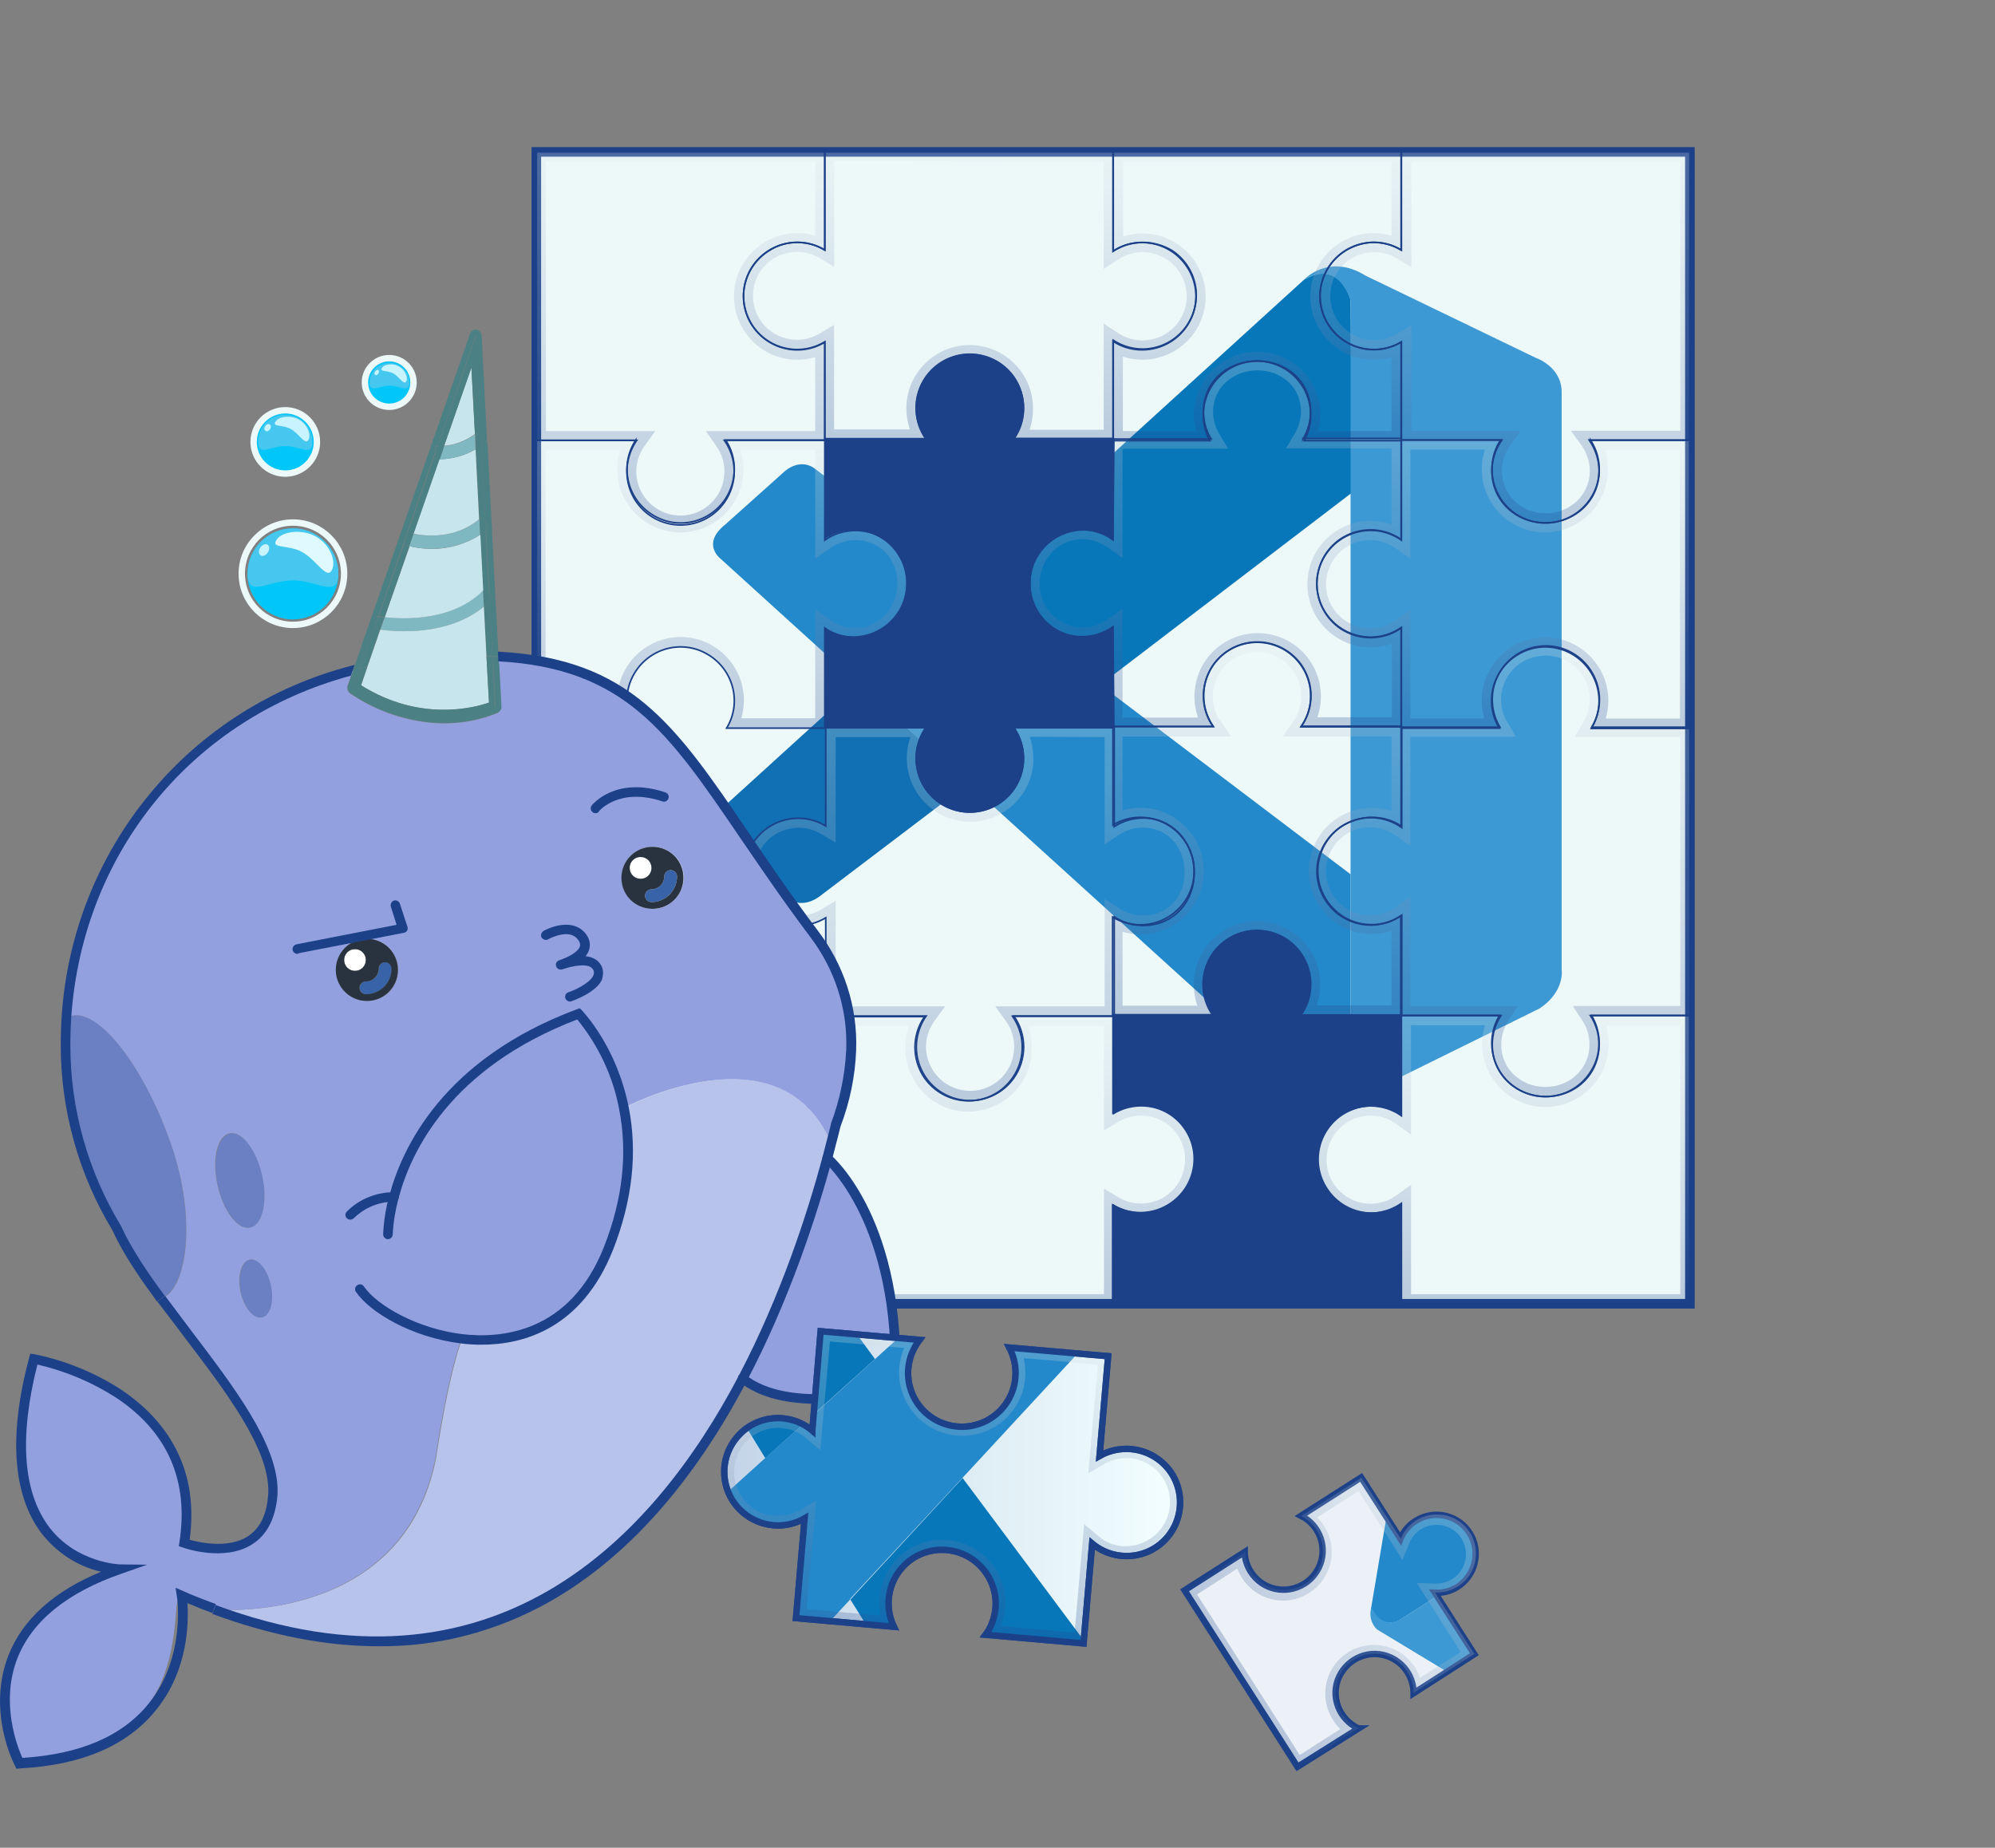 <svg id="Layer_1" xmlns="http://www.w3.org/2000/svg" viewBox="0 0 623.8 577.8"><rect x="0" y="0" width="623.8" height="577.8" fill="#808080" stroke="none"/><style>.st1{fill:#ebf1f7}.st2{fill:#2489ca}.st3{fill:#3c99d4}.st4{fill:none;stroke:#1c4189;stroke-width:2;stroke-miterlimit:10}.st5{fill:#00c7f8}.st6{opacity:.25}.st8{fill:#45c7ef}.st10{fill:#c7f4ff}.st11{fill:none;stroke:#edf8f9;stroke-width:2;stroke-miterlimit:10}.st14{fill:#0877b9}.st29{fill:none;stroke:#1c4189;stroke-width:.5;stroke-miterlimit:10}.st30{fill:#1c4189}.st31{fill:#6b7fc3}.st33{fill:#93a0df}.st34{fill:#3863a8}.st35{fill:#fff}.st36{fill:#29333f}.st37{fill:#4b8084}.st38{fill:#80b8c1}.st39{fill:#c7e5ec}</style><path d="M539.1 84.7s.1 0 0 0z" fill="#0093dd"/><path class="st1" d="M424.8 540.5c-6.1-2.8-8.9-10-6.1-16.1s10-8.9 16.1-6.1c4.4 2 7.2 6.4 7.2 11.2l19-12.2-12.3-19.2c6.7.3 12.4-4.9 12.7-11.7.3-6.7-4.9-12.4-11.7-12.7-5.1-.2-9.9 2.8-11.8 7.5L425.6 462l-18.8 12c6 3 8.5 10.3 5.5 16.3-1 2-2.5 3.7-4.4 4.9-5.7 3.6-13.2 2-16.8-3.7-1.2-1.9-1.9-4-1.9-6.2l-18.8 12 35.3 55.2 19.1-12z"/><path class="st2" d="M428.7 503c3.6 6.9 8.8 3.7 8.8 3.7l11.9-7.6-.6-.9c.7 0 1.5 0 2.2-.1l8.5-5.4c3.7-5.6 2.1-13.2-3.6-16.9-5.6-3.7-13.2-2.1-16.9 3.6-.4.6-.8 1.3-1.1 2l-4.4-6.9-4.8 28.5z"/><path class="st3" d="M449.4 499.1l-11.3 7.2c-.9.6-1.9.9-2.9 1-2 .2-4.5-.5-6.4-4.8l-.1.5c-.6 2.3.1 4.8 1.8 6.5l22 13.3 8.6-5.5-11.7-18.2z"/><path class="st1" d="M455.8 496.3c1.5-.9 2.7-2.2 3.7-3.6l-8.5 5.4c1.7-.3 3.4-.9 4.8-1.8z"/><path class="st4" d="M424.8 540.5c-6.1-2.8-8.9-10-6.1-16.1s10-8.9 16.1-6.1c4.4 2 7.2 6.4 7.2 11.2l19-12.2-12.3-19.2c6.7.3 12.4-4.9 12.7-11.7.3-6.7-4.9-12.4-11.7-12.7-5.1-.2-9.9 2.8-11.8 7.5L425.6 462l-18.8 12c6 3 8.5 10.3 5.5 16.3-1 2-2.5 3.7-4.4 4.9-5.7 3.6-13.2 2-16.8-3.7-1.2-1.9-1.9-4-1.9-6.2l-18.8 12 35.3 55.2 19.1-12z"/><circle class="st5" cx="91.6" cy="179.5" r="14.2"/><g class="st6"><linearGradient id="SVGID_1_" gradientUnits="userSpaceOnUse" x1="388.061" y1="52.973" x2="459.588" y2="98.706" gradientTransform="matrix(1 0 0 -1 0 578)"><stop offset="0" stop-color="#1c4189"/><stop offset=".44" stop-color="#768fb6"/><stop offset=".82" stop-color="#beced9"/><stop offset="1" stop-color="#dae6e7"/></linearGradient><path d="M424.8 466.3l10.6 16.6 3.1 4.9 2.2-5.3c1.9-4.7 7.3-6.9 12-5s6.9 7.3 5 12c-1.4 3.4-4.8 5.7-8.5 5.7h-.4l-5.8-.2 3.1 4.9 10.6 16.7-12.7 8.1c-2.7-8-11.3-12.2-19.3-9.5-8 2.7-12.2 11.3-9.5 19.3.8 2.3 2.1 4.5 3.9 6.2l-12.7 8.1-32.1-50.2 12.6-8.1c2.9 7.9 11.6 12 19.5 9.1s12-11.6 9.1-19.5c-.8-2.1-2-4-3.6-5.6l12.9-8.2m.9-4.2l-18.8 12c6 3 8.5 10.3 5.5 16.4-2.1 4.1-6.3 6.7-10.9 6.7-6.6 0-12-5.2-12.2-11.8l-18.8 12 35.3 55.2 19-12.2c-6.1-2.8-8.9-10-6.1-16.1s10-8.9 16.1-6.1c4.4 2 7.2 6.4 7.2 11.2l19-12.2-12.3-19.2h.5c6.7.1 12.3-5.3 12.3-12.1.1-6.7-5.3-12.3-12.1-12.3-5-.1-9.6 3-11.4 7.6l-12.3-19.1z" fill="url(#SVGID_1_)"/></g><path class="st8" d="M105.8 179.4c0 7.9-6.4 2.1-14.2 2.1s-14.2 5.7-14.2-2.1c0-7.9 6.4-14.2 14.2-14.2s14.2 6.4 14.2 14.2z"/><path d="M103.7 178.4c-1.6 2.8-4.7-3.2-9.1-5.7s-9.9-1-8.2-3.8 8-3.6 12.4-1.1 6.5 7.8 4.9 10.6z" fill="#defaff"/><ellipse transform="rotate(-56.729 82.586 172.024)" class="st10" cx="82.6" cy="172" rx="2" ry="1.4"/><circle class="st5" cx="89.2" cy="138.2" r="9.2"/><path class="st8" d="M97.7 138.2c0 4.7-3.8 1.3-8.5 1.3s-8.5 3.4-8.5-1.3 3.8-8.5 8.5-8.5 8.5 3.8 8.5 8.5z"/><path class="st10" d="M96.4 137.6c-1 1.7-2.8-1.9-5.4-3.4s-5.9-.6-4.9-2.3 4.8-2.2 7.4-.7 3.9 4.7 2.9 6.4z"/><ellipse transform="rotate(-56.729 83.728 133.73)" class="st10" cx="83.7" cy="133.7" rx="1.2" ry=".9"/><circle class="st5" cx="121.7" cy="119.7" r="6.7"/><path class="st8" d="M128 119.7c0 3.4-2.8.9-6.2.9s-6.2 2.5-6.2-.9 2.8-6.2 6.2-6.2c3.4 0 6.2 2.8 6.2 6.2z"/><path class="st10" d="M127 119.3c-.7 1.2-2.1-1.4-4-2.5s-4.3-.4-3.6-1.7 3.5-1.6 5.4-.5 2.9 3.5 2.2 4.7z"/><ellipse transform="rotate(-56.729 117.781 116.498)" class="st10" cx="117.8" cy="116.5" rx=".9" ry=".6"/><circle class="st11" cx="91.6" cy="179.4" r="16"/><circle class="st11" cx="89.2" cy="138.2" r="9.9"/><circle class="st11" cx="121.7" cy="119.6" r="7.6"/><path fill="#edf8f9" stroke="#1c4189" stroke-width="3" stroke-miterlimit="10" d="M167.7 47.5h360.7v360.2H167.7z"/><path class="st2" d="M225.5 174.9s-6.5-4.7 1.3-10.9l18.1-16.2s5.2-5.4 10.6-.7l166.8 126.3v60.5s-.1 9.5-12.3 8.5L225.5 174.9z"/><path d="M268.5 213.9l-43 39.1s-4.4 3.3 0 9.2l20 18.1s4.7 5.1 11.7-.7l45.6-34.6-34.3-31.1z" fill="#1070b3"/><path class="st14" d="M344 214.2l78.8-60.2-.5-60.2s-3.4-13.1-14.6-6.3L302.8 183l41.2 31.2z"/><path class="st3" d="M410 342.5c2.6 2.7 6.4 3.9 10.1 3.1l61.4-30.3c7.9-5.4 6.8-12 6.8-12V122.6c0-8-8.1-10.7-8.1-10.7L427 86.2c-11.6-7.2-19.3 1.3-19.3 1.3s9.8-7.1 14.6 6.3v239.1c0 1.6-.4 3.2-1 4.7-1.4 2.8-4.4 5.5-11.7 4.4l.4.5z"/><g class="st6"><linearGradient id="SVGID_2_" gradientUnits="userSpaceOnUse" x1="470.013" y1="235.09" x2="470.013" y2="376" gradientTransform="matrix(1 0 0 -1 0 578)"><stop offset="0" stop-color="#1c4189"/><stop offset=".44" stop-color="#768fb6"/><stop offset=".82" stop-color="#beced9"/><stop offset="1" stop-color="#dae6e7"/></linearGradient><path d="M483.3 205c7.6 0 13.8 6.1 13.8 13.7 0 2.5-.7 5-2 7.1l-2.7 4.6h33v84.2h-33.6l3 4.6c1.5 2.2 2.2 4.8 2.2 7.5 0 7.4-6 13.2-13.8 13.2s-13.8-5.8-13.8-13.2c0-2.7.8-5.3 2.2-7.5l3-4.6H441v-34.3l-4.7 3.4c-2.3 1.6-5.1 2.5-7.9 2.5-7.6 0-13.8-6.1-13.8-13.7s6.1-13.8 13.7-13.8c2.9 0 5.7.9 8 2.5l4.7 3.4v-34.2h33l-2.7-4.6c-3.9-6.5-1.8-14.9 4.7-18.8 2.3-1.3 4.7-2 7.3-2m0-3c-9.3 0-16.8 7.5-16.8 16.7 0 3.1.8 6 2.4 8.7h-30.7v31.4c-7.6-5.4-18-3.6-23.4 4-5.4 7.6-3.6 18 4 23.4 5.8 4.1 13.6 4.1 19.4 0v31.4h31c-1.8 2.7-2.7 5.9-2.7 9.1 0 9.3 7.5 16.2 16.8 16.2s16.7-7 16.7-16.2c0-3.2-.9-6.4-2.7-9.1h31.1v-90.2h-30.7c4.7-7.9 2.2-18.2-5.8-23-2.6-1.6-5.6-2.4-8.6-2.4z" fill="url(#SVGID_2_)"/><linearGradient id="SVGID_3_" gradientUnits="userSpaceOnUse" x1="470.548" y1="414.48" x2="470.548" y2="530.53" gradientTransform="matrix(1 0 0 -1 0 578)"><stop offset="0" stop-color="#1c4189"/><stop offset=".44" stop-color="#768fb6"/><stop offset=".82" stop-color="#beced9"/><stop offset="1" stop-color="#dae6e7"/></linearGradient><path d="M525.4 50.5v84.2h-34.2l3.4 4.7c1.6 2.3 2.5 5.1 2.5 7.9 0 7.4-6.1 13.2-13.8 13.2s-13.7-5.8-13.7-13.2c0-2.8.9-5.6 2.5-7.9l3.4-4.7h-34.2v-33l-4.5 2.7c-6.5 3.9-15 1.8-18.9-4.7s-1.8-15 4.7-18.9c4.4-2.6 9.9-2.6 14.2 0l4.5 2.7v-33h84.1m3-3h-90.2v30.7c-7.9-4.8-18.2-2.2-23 5.7s-2.2 18.2 5.7 23c5.3 3.2 12 3.2 17.3 0v30.7h31.4c-2 2.8-3.1 6.2-3.1 9.7 0 9.3 7.5 16.2 16.7 16.2s16.8-6.9 16.8-16.2c0-3.5-1.1-6.8-3.1-9.7h31.4l.1-90.1z" fill="url(#SVGID_3_)"/><linearGradient id="SVGID_4_" gradientUnits="userSpaceOnUse" x1="212.795" y1="413.883" x2="212.795" y2="530.53" gradientTransform="matrix(1 0 0 -1 0 578)"><stop offset="0" stop-color="#1c4189"/><stop offset=".44" stop-color="#768fb6"/><stop offset=".82" stop-color="#beced9"/><stop offset="1" stop-color="#dae6e7"/></linearGradient><path d="M254.9 50.5v23.2c-1.8-.6-3.7-.8-5.6-.8-10.9 0-19.8 8.9-19.8 19.8s8.9 19.8 19.8 19.8c1.9 0 3.8-.3 5.6-.8v23.1h-34.2l3.3 4.7c4.4 6.2 2.9 14.8-3.3 19.2-6.2 4.4-14.8 2.9-19.2-3.3-3.4-4.8-3.4-11.1 0-15.9l3.4-4.7h-34.2V50.5h84.2m3-3h-90.2v90.2h31.4c-5.3 7.6-3.6 18 4 23.4 7.6 5.3 18 3.6 23.4-4 4.1-5.8 4.1-13.6 0-19.4h31.4V107c-7.9 4.8-18.2 2.2-23-5.7-4.8-7.9-2.2-18.2 5.7-23 5.3-3.2 12-3.2 17.3 0V47.5z" fill="url(#SVGID_4_)"/><linearGradient id="SVGID_5_" gradientUnits="userSpaceOnUse" x1="470.036" y1="170.34" x2="470.036" y2="260.53" gradientTransform="matrix(1 0 0 -1 0 578)"><stop offset="0" stop-color="#1c4189"/><stop offset=".44" stop-color="#768fb6"/><stop offset=".82" stop-color="#beced9"/><stop offset="1" stop-color="#dae6e7"/></linearGradient><path d="M525.4 320.5v84.2h-84.2v-34.2l-4.7 3.4c-6.2 4.4-14.8 2.9-19.2-3.3-4.4-6.2-2.9-14.8 3.3-19.2 4.8-3.4 11.1-3.4 15.9 0l4.7 3.4v-34.2h23.1c-3.2 10.4 2.7 21.5 13.1 24.7s21.5-2.7 24.7-13.1c.6-1.9.9-3.9.9-5.9 0-1.9-.3-3.8-.8-5.6h23.2m2.9-3.2h-30.7c4.8 7.9 2.2 18.2-5.7 23-7.9 4.8-18.2 2.2-23-5.7-3.2-5.3-3.2-12 0-17.3h-30.7v31.4c-7.6-5.3-18-3.6-23.4 4-5.3 7.6-3.6 18 4 23.4 5.8 4.1 13.6 4.1 19.4 0v31.4h90.2l-.1-90.2z" fill="url(#SVGID_5_)"/><linearGradient id="SVGID_6_" gradientUnits="userSpaceOnUse" x1="393.11" y1="440.34" x2="393.11" y2="530.53" gradientTransform="matrix(1 0 0 -1 0 578)"><stop offset="0" stop-color="#1c4189"/><stop offset=".44" stop-color="#768fb6"/><stop offset=".82" stop-color="#beced9"/><stop offset="1" stop-color="#dae6e7"/></linearGradient><path d="M435.1 50.5v23.2c-1.8-.5-3.7-.8-5.6-.8-10.9 0-19.8 8.9-19.8 19.8s8.9 19.8 19.8 19.8c1.9 0 3.8-.3 5.6-.8v23.1h-22.9c.4-1.6.7-3.3.7-5 0-10.9-8.9-19.8-19.8-19.8s-19.8 8.9-19.8 19.8c0 1.7.2 3.4.7 5h-22.9v-23.3c10.4 3.4 21.5-2.3 24.9-12.6 3.4-10.4-2.3-21.5-12.6-24.9-2-.6-4.1-1-6.1-1-2.1 0-4.2.3-6.1 1V50.5h83.9m3-3H348v31.1c7.8-5.1 18.1-2.9 23.2 4.9s2.9 18.1-4.9 23.2c-5.6 3.6-12.8 3.6-18.3 0v31.1h30.3c-4.4-8.1-1.5-18.3 6.7-22.8s18.3-1.5 22.8 6.7c2.7 5 2.7 11.1 0 16.1h30.3V107c-7.9 4.8-18.2 2.2-23-5.8-4.8-7.9-2.2-18.2 5.8-23 5.3-3.2 11.9-3.2 17.3 0l-.1-30.7z" fill="url(#SVGID_6_)"/><linearGradient id="SVGID_7_" gradientUnits="userSpaceOnUse" x1="470.042" y1="350.34" x2="470.042" y2="440.4" gradientTransform="matrix(1 0 0 -1 0 578)"><stop offset="0" stop-color="#1c4189"/><stop offset=".44" stop-color="#768fb6"/><stop offset=".82" stop-color="#beced9"/><stop offset="1" stop-color="#dae6e7"/></linearGradient><path d="M525.3 140.6v84.1h-23.2c.5-1.8.8-3.7.8-5.6 0-10.9-8.9-19.8-19.8-19.8s-19.8 8.9-19.8 19.8c0 1.9.3 3.8.8 5.6H441v-34l-4.7 3.3c-6.2 4.4-14.8 2.8-19.2-3.4-4.4-6.2-2.8-14.8 3.4-19.2 4.7-3.3 11.1-3.3 15.8 0l4.7 3.3v-34.1h23.3c-3.4 10.4 2.3 21.5 12.6 24.9 10.4 3.4 21.5-2.3 24.9-12.6.6-2 1-4.1 1-6.1 0-2.1-.3-4.2-1-6.1h23.5m3-3.1h-31c5.1 7.8 2.9 18.1-4.9 23.2-7.8 5.1-18.1 2.9-23.2-4.9-3.6-5.6-3.6-12.8 0-18.3h-31v31.3c-7.6-5.3-18-3.5-23.4 4.1-5.3 7.6-3.5 18 4.1 23.4 5.8 4 13.5 4 19.2 0v31.3h30.7c-4.8-7.9-2.2-18.2 5.8-23 7.9-4.8 18.2-2.2 23 5.8 3.2 5.3 3.2 11.9 0 17.3h30.7v-90.2z" fill="url(#SVGID_7_)"/><linearGradient id="SVGID_8_" gradientUnits="userSpaceOnUse" x1="393.11" y1="170.34" x2="393.11" y2="286.89" gradientTransform="matrix(1 0 0 -1 0 578)"><stop offset="0" stop-color="#1c4189"/><stop offset=".44" stop-color="#768fb6"/><stop offset=".82" stop-color="#beced9"/><stop offset="1" stop-color="#dae6e7"/></linearGradient><path d="M393.1 294.1c7.6 0 13.8 6.2 13.8 13.8 0 2.8-.9 5.6-2.5 7.9l-3.3 4.7h34v23.3c-10.4-3.4-21.5 2.3-24.9 12.6s2.3 21.5 12.6 24.9c2 .6 4.1 1 6.2 1 2.1 0 4.2-.3 6.1-1v23.3H351v-23.1c1.8.5 3.7.8 5.6.8 10.9 0 19.8-8.9 19.8-19.8s-8.9-19.8-19.8-19.8c-1.9 0-3.8.3-5.6.8v-23.1h34l-3.3-4.7c-4.4-6.2-2.8-14.8 3.4-19.2 2.4-1.5 5.2-2.4 8-2.4m0-3c-9.3 0-16.8 7.5-16.8 16.7 0 3.4 1.1 6.8 3 9.6H348v30.7c7.9-4.8 18.2-2.2 23 5.8 4.8 7.9 2.2 18.2-5.8 23-5.3 3.2-11.9 3.2-17.3 0v30.7H438v-31.1c-7.8 5.1-18.1 2.9-23.2-4.9-5.1-7.8-2.9-18.1 4.9-23.2 5.6-3.6 12.8-3.6 18.3 0v-31.1h-31.3c5.3-7.6 3.5-18-4.1-23.3-2.7-1.8-6-2.9-9.5-2.9z" fill="url(#SVGID_8_)"/><linearGradient id="SVGID_9_" gradientUnits="userSpaceOnUse" x1="380.088" y1="350.54" x2="380.088" y2="465.15" gradientTransform="matrix(1 0 0 -1 0 578)"><stop offset="0" stop-color="#1c4189"/><stop offset=".44" stop-color="#768fb6"/><stop offset=".82" stop-color="#beced9"/><stop offset="1" stop-color="#dae6e7"/></linearGradient><path d="M393.1 115.8c7.8 0 13.7 5.5 13.7 12.8 0 2.5-.7 4.9-2 7.1l-2.7 4.5h33V164c-10.3-3.6-21.6 1.8-25.2 12.1s1.8 21.6 12.1 25.2c4.3 1.5 8.9 1.5 13.2 0v23h-23.3c3.6-10.3-1.8-21.6-12.1-25.2s-21.6 1.8-25.2 12.1c-1.5 4.3-1.5 8.9 0 13.2H351v-34l-4.7 3.3c-2.3 1.6-5.1 2.5-7.9 2.5-7.4 0-13.4-6.1-13.3-13.5v-.3c0-7.7 5.9-13.8 13.3-13.8 2.8 0 5.6.9 7.9 2.5l4.7 3.4v-34.2h33l-2.7-4.5c-1.3-2.1-2-4.6-2-7.1 0-7.3 6-12.8 13.8-12.9m0-2.9c-9.3 0-16.8 6.5-16.8 15.8 0 3 .8 6 2.4 8.6H348v31.4c-2.8-2-6.2-3.1-9.7-3.1-9.3 0-16.3 7.5-16.3 16.8-.2 9 7 16.5 16 16.7h.3c3.5 0 6.8-1.1 9.7-3.1v31.4h.1v-.2h31.3c-5.3-7.6-3.5-18 4.1-23.4 7.6-5.3 18-3.5 23.4 4.1 4 5.8 4 13.5 0 19.2h31.3v-30.9c-7.6 5.3-18 3.5-23.4-4.1-5.3-7.6-3.5-18 4.1-23.4 5.8-4 13.5-4 19.2 0v-31.6h-30.8c1.6-2.6 2.4-5.6 2.4-8.6.1-9.1-7.3-15.6-16.6-15.6z" fill="url(#SVGID_9_)"/><linearGradient id="SVGID_10_" gradientUnits="userSpaceOnUse" x1="393.11" y1="260.53" x2="393.11" y2="377.08" gradientTransform="matrix(1 0 0 -1 0 578)"><stop offset="0" stop-color="#1c4189"/><stop offset=".44" stop-color="#768fb6"/><stop offset=".82" stop-color="#beced9"/><stop offset="1" stop-color="#dae6e7"/></linearGradient><path d="M393.1 203.9c7.6 0 13.8 6.2 13.8 13.8 0 2.8-.9 5.6-2.5 7.9l-3.3 4.7h34v23.3c-10.4-3.4-21.5 2.3-24.9 12.6-3.4 10.4 2.3 21.5 12.6 24.9 4 1.3 8.3 1.3 12.3 0v23.3h-23.4c3.6-10.3-1.8-21.6-12.1-25.2s-21.6 1.8-25.2 12.1c-1.5 4.3-1.5 8.9 0 13.2H351v-23.1c1.8.5 3.7.8 5.6.8 10.9 0 19.8-8.9 19.8-19.8s-8.9-19.8-19.8-19.8c-1.9 0-3.8.3-5.6.8v-23.1h34l-3.3-4.7c-4.4-6.2-2.8-14.8 3.4-19.2 2.4-1.6 5.2-2.5 8-2.5m0-3c-9.3 0-16.8 7.5-16.8 16.8 0 3.4 1.1 6.8 3 9.6H348V258c7.9-4.8 18.2-2.2 23 5.8 4.8 7.9 2.2 18.2-5.8 23-5.3 3.2-11.9 3.2-17.3 0v30.7h31.3c-5.3-7.6-3.5-18 4.1-23.4 7.6-5.3 18-3.5 23.4 4.1 4 5.8 4 13.5 0 19.2H438v-31c-7.8 5.1-18.1 2.9-23.2-4.9-5.1-7.8-2.9-18.1 4.9-23.2 5.6-3.6 12.8-3.6 18.3 0v-31h-31.3c5.3-7.6 3.5-18-4.1-23.3-2.7-2-6-3-9.5-3.1z" fill="url(#SVGID_10_)"/><linearGradient id="SVGID_11_" gradientUnits="userSpaceOnUse" x1="303.28" y1="324.134" x2="303.28" y2="467.07" gradientTransform="matrix(1 0 0 -1 0 578)"><stop offset="0" stop-color="#1c4189"/><stop offset=".44" stop-color="#768fb6"/><stop offset=".82" stop-color="#beced9"/><stop offset="1" stop-color="#dae6e7"/></linearGradient><path d="M303.2 113.9c7.6 0 13.8 6.2 13.8 13.8 0 2.8-.9 5.6-2.5 7.9l-3.3 4.7h34l-.2 23.4c-1.9-.7-3.9-1.1-5.9-1.1-10.9-.2-20 8.4-20.2 19.3-.2 10.9 8.4 20 19.3 20.2h.9c2 0 4-.4 5.9-1.2l.2 23.5h-34l3.3 4.7c4.4 6.2 2.9 14.8-3.4 19.2-6.2 4.4-14.8 2.9-19.2-3.4-3.3-4.7-3.3-11.1 0-15.8l3.3-4.7h-34v-23.1c1.8.5 3.7.8 5.6.8 10.9.2 20-8.4 20.2-19.3.2-10.9-8.4-20-19.3-20.2h-.9c-1.9 0-3.8.3-5.6.8v-23.1h34l-3.3-4.7c-1.6-2.3-2.5-5.1-2.5-7.9.1-7.6 6.3-13.8 13.8-13.8m.1-3c-9.3 0-16.8 7.5-16.8 16.7 0 3.4 1.1 6.8 3 9.6h-31.3V168c7.9-4.8 18.2-2.2 23 5.8 4.8 7.9 2.2 18.2-5.8 23-5.3 3.2-11.9 3.2-17.2 0v30.7h31.3c-5.3 7.6-3.5 18 4.1 23.4 7.6 5.3 18 3.5 23.4-4.1 4-5.8 4-13.5 0-19.2h31.3l-.3-31.4c-2.6 1.7-5.4 3.1-8.8 3.1-9.3.2-16.9-7.1-17.2-16.4-.2-9.3 7.1-16.9 16.4-17.2h.8c3.2.1 6.3 1.2 8.8 3.1l.3-31.4H317c5.3-7.6 3.5-18-4.1-23.3-2.8-2.1-6.2-3.2-9.6-3.2z" fill="url(#SVGID_11_)"/><linearGradient id="SVGID_12_" gradientUnits="userSpaceOnUse" x1="303.24" y1="440.34" x2="303.24" y2="530.53" gradientTransform="matrix(1 0 0 -1 0 578)"><stop offset="0" stop-color="#1c4189"/><stop offset=".44" stop-color="#768fb6"/><stop offset=".82" stop-color="#beced9"/><stop offset="1" stop-color="#dae6e7"/></linearGradient><path d="M345.1 50.5v33.6l4.6-3c6.4-4.2 14.9-2.4 19.1 4 4.2 6.4 2.4 14.9-4 19.1-4.6 3-10.5 3-15.1 0l-4.6-3v33.2h-23.2c.8-2.1 1.1-4.4 1.1-6.7 0-10.9-8.9-19.8-19.8-19.8s-19.8 8.9-19.8 19.8c0 2.2.4 4.5 1.1 6.6h-23.7v-32.7l-4.5 2.7c-6.5 3.9-15 1.8-18.9-4.7-3.9-6.5-1.8-15 4.7-18.9 4.4-2.6 9.9-2.6 14.2 0l4.5 2.7v-33l84.3.1m3-3h-90.2v30.7c-7.9-4.8-18.2-2.2-23 5.7-4.8 7.9-2.2 18.2 5.7 23 5.3 3.2 12 3.2 17.3 0v30.7h.3v-.4h31.3c-5.3-7.6-3.5-18 4.1-23.4 7.6-5.3 18-3.5 23.4 4.1 4 5.8 4 13.5 0 19.2h31.1v-30.7c7.8 5.1 18.1 2.9 23.2-4.9s2.9-18.1-4.9-23.2c-5.6-3.6-12.8-3.6-18.3 0V47.5z" fill="url(#SVGID_12_)"/><linearGradient id="SVGID_13_" gradientUnits="userSpaceOnUse" x1="302.841" y1="170.34" x2="302.841" y2="260.16" gradientTransform="matrix(1 0 0 -1 0 578)"><stop offset="0" stop-color="#1c4189"/><stop offset=".44" stop-color="#768fb6"/><stop offset=".82" stop-color="#beced9"/><stop offset="1" stop-color="#dae6e7"/></linearGradient><path d="M345.2 320.8v32.7l4.5-2.7c6.5-3.9 15-1.8 18.9 4.7s1.8 15-4.7 18.9c-4.4 2.6-9.9 2.6-14.2 0l-4.5-2.7v33H261v-33.6l-4.6 3c-6.4 4.2-14.9 2.4-19.1-4-4.2-6.4-2.4-14.9 4-19.1 4.6-3 10.5-3 15.1 0l4.6 3v-33.2h23.2c-.8 2.1-1.1 4.3-1.1 6.6-.2 10.9 8.4 20 19.3 20.2 10.9.2 20-8.4 20.2-19.3v-.9c0-2.2-.4-4.5-1.1-6.6h23.7m3-2.9h-31.6c5.3 7.6 3.5 18-4.1 23.4-7.6 5.3-18 3.5-23.4-4.1-4-5.8-4-13.4 0-19.2H258v30.7c-7.8-5.1-18.1-2.9-23.2 4.9-5.1 7.8-2.9 18.1 4.9 23.2 5.6 3.6 12.8 3.6 18.3 0v31h90.2v-30.7c7.9 4.8 18.2 2.2 23-5.7s2.2-18.2-5.7-23c-5.3-3.2-12-3.2-17.3 0v-30.5z" fill="url(#SVGID_13_)"/><linearGradient id="SVGID_14_" gradientUnits="userSpaceOnUse" x1="225.64" y1="350.34" x2="225.64" y2="440.4" gradientTransform="matrix(1 0 0 -1 0 578)"><stop offset="0" stop-color="#1c4189"/><stop offset=".44" stop-color="#768fb6"/><stop offset=".82" stop-color="#beced9"/><stop offset="1" stop-color="#dae6e7"/></linearGradient><path d="M254.9 140.6v34.1l4.7-3.3c2.3-1.6 5.1-2.5 7.9-2.5 7.5 0 13.1 5.8 13.1 13.5s-5.8 14-13.1 14c-2.8 0-5.6-.9-7.9-2.5l-4.7-3.3v34h-23.1c.5-1.8.8-3.7.8-5.6 0-10.9-8.9-19.8-19.8-19.8S193 208.1 193 219c0 1.9.3 3.8.8 5.6h-23.2v-84H194c-3.4 10.4 2.3 21.5 12.6 24.9 10.4 3.4 21.5-2.3 24.9-12.6.6-2 1-4.1 1-6.1 0-2.1-.3-4.2-1-6.1h23.4m3-3.1h-31c5.1 7.8 2.9 18.1-4.9 23.2-7.8 5.1-18.1 2.9-23.2-4.9-3.6-5.6-3.6-12.8 0-18.3h-31.1v90.1h30.7c-4.8-7.9-2.2-18.2 5.8-23 7.9-4.8 18.2-2.2 23 5.8 3.2 5.3 3.2 11.9 0 17.3h30.7v-31.3c2.8 2 6.2 3 9.6 3 9.3 0 16.1-7.8 16.1-17s-6.8-16.5-16.1-16.5c-3.4 0-6.8 1-9.6 3v-31.4z" fill="url(#SVGID_14_)"/><linearGradient id="SVGID_15_" gradientUnits="userSpaceOnUse" x1="303.117" y1="233.873" x2="303.117" y2="350.52" gradientTransform="matrix(1 0 0 -1 0 578)"><stop offset="0" stop-color="#1c4189"/><stop offset=".44" stop-color="#768fb6"/><stop offset=".82" stop-color="#beced9"/><stop offset="1" stop-color="#dae6e7"/></linearGradient><path d="M345.4 230.5V264l4.6-3c2.2-1.5 4.8-2.2 7.5-2.2 7.4 0 12.9 6 12.9 14 0 7.8-5.4 13.5-12.9 13.5-2.7 0-5.3-.8-7.5-2.2l-4.6-3v33.6h-34.2l3.4 4.7c4.4 6.2 2.9 14.8-3.3 19.2-6.2 4.4-14.8 2.9-19.2-3.3-3.4-4.8-3.4-11.1 0-15.9l3.4-4.7h-34.2v-33l-4.5 2.7c-6.5 3.9-15 1.8-18.9-4.7s-1.8-15 4.7-18.9c4.4-2.6 9.8-2.6 14.2 0l4.5 2.7v-33h23.4c-3.7 10.3 1.7 21.6 12 25.3 10.3 3.7 21.6-1.7 25.3-12 .8-2.2 1.2-4.5 1.1-6.8 0-2.2-.4-4.5-1.1-6.6l23.4.1m3-3H317c5.3 7.6 3.5 18-4.1 23.4-7.6 5.3-18 3.5-23.4-4.1-4-5.8-4-13.5 0-19.2h-31.3v30.7c-7.9-4.8-18.2-2.2-23 5.7-4.8 7.9-2.2 18.2 5.7 23 5.3 3.2 12 3.2 17.3 0v30.7h31.4c-5.3 7.6-3.6 18 4 23.4 7.6 5.3 18 3.6 23.4-4 4.1-5.8 4.1-13.6 0-19.4h31.4v-31c2.7 1.8 5.9 2.7 9.1 2.7 9.3 0 15.9-7.2 15.9-16.5s-6.6-17-15.9-17c-3.2 0-6.4.9-9.1 2.7v-31.1z" fill="url(#SVGID_15_)"/></g><path class="st29" d="M500 326.7c0-3.2-.9-6.4-2.7-9.1h31.1v-90.2h-30.7c4.8-7.9 2.2-18.2-5.7-23-7.9-4.8-18.2-2.2-23 5.7-3.2 5.3-3.2 12 0 17.3h-30.7v31.4c-7.6-5.4-18-3.6-23.4 4-5.4 7.6-3.6 18 4 23.4 5.8 4.1 13.6 4.1 19.4 0v31.4h31c-1.8 2.7-2.7 5.9-2.7 9.1 0 9.3 7.5 16.2 16.8 16.2s16.6-7 16.6-16.2zM528.4 47.5h-90.2v30.7c-7.9-4.8-18.2-2.2-23 5.7s-2.2 18.2 5.7 23c5.3 3.2 12 3.2 17.3 0v30.7h31.4c-2 2.8-3.1 6.2-3.1 9.7 0 9.3 7.5 16.2 16.7 16.2s16.8-6.9 16.8-16.2c0-3.5-1.1-6.8-3.1-9.7h31.4l.1-90.1zM249.3 75.8c3 0 6 .8 8.6 2.4V47.5h-90.2v90.2h31.4c-5.3 7.6-3.6 18 4 23.4 7.6 5.3 18 3.6 23.4-4 4.1-5.8 4.1-13.6 0-19.4h31.4V107c-7.9 4.8-18.2 2.2-23-5.7s-2.2-18.2 5.7-23c2.6-1.7 5.6-2.5 8.7-2.5z"/><path class="st29" d="M500 326.1c0-3-.8-6-2.4-8.6h30.7v90.2h-90.1v-31.4c-7.6 5.3-18 3.6-23.4-4-5.3-7.6-3.6-18 4-23.4 5.8-4.1 13.6-4.1 19.4 0v-31.4h30.7c-4.8 7.9-2.3 18.2 5.6 23 7.9 4.8 18.2 2.3 23-5.6 1.7-2.7 2.5-5.7 2.5-8.8zM429.5 75.8c3 0 6 .8 8.6 2.4V47.5H348v31.1c7.8-5.1 18.1-2.9 23.2 4.9s2.9 18.1-4.9 23.2c-5.6 3.6-12.8 3.6-18.3 0v31.1h30.3c-4.4-8.1-1.5-18.3 6.7-22.8s18.3-1.5 22.8 6.7c2.7 5 2.7 11.1 0 16.1h30.3V107c-7.9 4.7-18.2 2.1-23-5.8S413 83 421 78.2c2.6-1.5 5.5-2.4 8.5-2.4z"/><path class="st29" d="M497.3 137.6c5.1 7.8 2.9 18.1-4.9 23.2-7.8 5.1-18.1 2.9-23.2-4.9-3.6-5.6-3.6-12.8 0-18.3h-31v31.3c-7.6-5.3-18-3.5-23.4 4.1-5.3 7.6-3.5 18 4.1 23.4 5.8 4 13.5 4 19.2 0v31.3h30.7c-4.8-7.9-2.2-18.2 5.8-23 7.9-4.8 18.2-2.2 23 5.8 3.2 5.3 3.2 11.9 0 17.3h30.7v-90.1h-31zM438.1 376.6c-7.8 5.1-18.1 2.9-23.2-4.9-5.1-7.8-2.9-18.1 4.9-23.2 5.6-3.6 12.8-3.6 18.3 0v-31.1h-31.3c5.3-7.6 3.5-18-4.1-23.4-7.6-5.3-18-3.5-23.4 4.1-4 5.8-4 13.5 0 19.2H348V348c7.9-4.8 18.2-2.2 23 5.8 4.8 7.9 2.2 18.2-5.8 23-5.3 3.2-11.9 3.2-17.3 0v30.7H438l.1-30.9z"/><path class="st29" d="M407.4 137.3c1.6-2.6 2.4-5.6 2.4-8.6 0-9.3-7.4-15.8-16.7-15.8s-16.8 6.5-16.8 15.8c0 3 .8 6 2.4 8.6H348v31.4c-2.8-2-6.2-3.1-9.7-3.1-9.3 0-16.3 7.5-16.3 16.8-.2 9 7 16.5 16 16.7h.3c3.5 0 6.8-1.1 9.7-3.1v31.4h.1v-.2h31.3c-5.3-7.6-3.5-18 4.1-23.4 7.6-5.3 18-3.5 23.4 4.1 4 5.8 4 13.5 0 19.2h31.3v-30.9c-7.6 5.3-18 3.5-23.4-4.1-5.3-7.6-3.5-18 4.1-23.4 5.8-4 13.5-4 19.2 0v-31.6h-30.7z"/><path class="st29" d="M429 255.6c3.3 0 6.4.9 9.1 2.7v-31h-31.3c5.3-7.6 3.5-18-4.1-23.4-7.6-5.3-18-3.5-23.4 4.1-4 5.8-4 13.5 0 19.2H348V258c7.9-4.8 18.2-2.2 23 5.8 4.8 7.9 2.2 18.2-5.8 23-5.3 3.2-11.9 3.2-17.3 0v30.7h31.3c-5.3-7.6-3.5-18 4.1-23.4 7.6-5.3 18-3.5 23.4 4.1 4 5.8 4 13.5 0 19.2H438v-31c-7.8 5.1-18.1 2.9-23.2-4.9-5.1-7.8-2.9-18.1 4.9-23.2 2.8-1.7 6-2.7 9.3-2.7z"/><path class="st29" d="M317 137.3c5.3-7.6 3.5-18-4.1-23.4-7.6-5.3-18-3.5-23.4 4.1-4 5.8-4 13.5 0 19.2h-31.3V168c7.9-4.8 18.2-2.2 23 5.8 4.8 7.9 2.2 18.2-5.8 23-5.3 3.2-11.9 3.2-17.2 0v30.7h31.3c-5.3 7.6-3.5 18 4.1 23.4 7.6 5.3 18 3.5 23.4-4.1 4-5.8 4-13.5 0-19.2h31.3l-.3-31.4c-2.6 1.7-5.4 3.1-8.8 3.1-9.3.2-16.9-7.1-17.2-16.4-.2-9.3 7.1-16.9 16.4-17.2h.8c3.2.1 6.3 1.2 8.8 3.1l.3-31.4-31.3-.1z"/><path class="st29" d="M357.2 75.8c-3.3 0-6.4.9-9.1 2.7v-31h-90.2v30.7c-7.9-4.8-18.2-2.2-23 5.7-4.8 7.9-2.2 18.2 5.7 23 5.3 3.2 12 3.2 17.3 0v30.7h.3v-.4h31.3c-5.3-7.6-3.5-18 4.1-23.4 7.6-5.3 18-3.5 23.4 4.1 4 5.8 4 13.5 0 19.2h31.1v-30.7c7.8 5.1 18.1 2.9 23.2-4.9s2.9-18.1-4.9-23.2c-2.7-1.6-5.9-2.5-9.2-2.5zM248.9 379.3c3.3 0 6.4-.9 9.1-2.7v31h90.2v-30.7c7.9 4.8 18.2 2.2 23-5.7s2.2-18.2-5.7-23c-5.3-3.2-12-3.2-17.3 0v-30.4h-31.6c5.3 7.6 3.5 18-4.1 23.4-7.6 5.3-18 3.5-23.4-4.1-4-5.8-4-13.4 0-19.2H258v30.7c-7.8-5-18.1-2.8-23.2 4.9-5 7.8-2.8 18.1 4.9 23.2 2.7 1.7 5.9 2.6 9.2 2.6z"/><path class="st29" d="M198.8 137.6c-5.1 7.8-2.9 18.1 4.9 23.2 7.8 5.1 18.1 2.9 23.2-4.9 3.6-5.6 3.6-12.8 0-18.3h31v31.3c2.8-2 6.2-3 9.6-3 9.3 0 16.1 7.3 16.1 16.5s-6.8 17-16.1 17c-3.4 0-6.8-1-9.6-3v31.3h-30.7c4.8-7.9 2.2-18.2-5.8-23-7.9-4.8-18.2-2.2-23 5.8-3.2 5.3-3.2 11.9 0 17.3h-30.7v-90.1h31.1zM357.5 255.8c-3.2 0-6.4.9-9.1 2.7v-31H317c5.3 7.6 3.5 18-4.1 23.4-7.6 5.3-18 3.5-23.4-4.1-4-5.8-4-13.5 0-19.2h-31.3v30.7c-7.9-4.8-18.2-2.2-23 5.7-4.8 7.9-2.2 18.2 5.7 23 5.3 3.2 12 3.2 17.3 0v30.7h31.4c-5.3 7.6-3.6 18 4 23.4 7.6 5.3 18 3.6 23.4-4 4.1-5.8 4.1-13.6 0-19.4h31.4v-31c2.7 1.8 5.9 2.7 9.1 2.7 9.3 0 15.9-7.2 15.9-16.5s-6.6-17.1-15.9-17.1z"/><path class="st30" d="M317 137.3c5.3-7.6 3.5-18-4.1-23.4-7.6-5.3-18-3.5-23.4 4.1-4 5.8-4 13.5 0 19.2h-31.3V168c7.9-4.8 18.2-2.2 23 5.8 4.8 7.9 2.2 18.2-5.8 23-5.3 3.2-11.9 3.2-17.2 0v30.7h31.3c-5.3 7.6-3.5 18 4.1 23.4 7.6 5.3 18 3.5 23.4-4.1 4-5.8 4-13.5 0-19.2h31.3l-.3-31.4c-2.6 1.7-5.4 3.1-8.8 3.1-9.3.2-16.9-7.1-17.2-16.4-.2-9.3 7.1-16.9 16.4-17.2h.8c3.2.1 6.3 1.2 8.8 3.1l.3-31.4-31.3-.1zM438.1 376.6c-7.8 5.1-18.1 2.9-23.2-4.9-5.1-7.8-2.9-18.1 4.9-23.2 5.6-3.6 12.8-3.6 18.3 0v-31.1h-31.3c5.3-7.6 3.5-18-4.1-23.4-7.6-5.3-18-3.5-23.4 4.1-4 5.8-4 13.5 0 19.2H348V348c7.9-4.8 18.2-2.2 23 5.8 4.8 7.9 2.2 18.2-5.8 23-5.3 3.2-11.9 3.2-17.3 0v30.7H438l.1-30.9z"/><path class="st31" d="M84.8 401.9c1.1 5-.2 9.5-2.8 10.1s-5.7-3-6.7-8 .2-9.5 2.8-10.1 5.6 3 6.7 8zM82.1 367.7c1.7 8.1 0 15.4-3.8 16.2s-8.4-5.1-10.2-13.2 0-15.4 3.8-16.2 8.4 5 10.2 13.2zM52.9 356.1c8.8 24.2 5.7 47-2.6 50-5.7-7.7-10.7-15.2-13.7-22-10.5-17.2-16-37-16-57.2 0-3.1.1-6.2.3-9.2l.9.1c8.4-3 22.3 14.1 31.1 38.3z"/><path d="M260 357.4c-.4 1.5-.8 3.1-1.2 4.7-5.3 19.4-13.7 44.6-26.4 68.9-28.7 54.5-79.3 104.2-165.4 72.3.9.1 59.3 5 69.4-47.6 4.2-27.7 8-36.7 8-36.7v-.4c17.1 2.1 36.3-3.7 46-28.4 6.8-17.3 7.1-32.1 4.8-43.7-.1 0 48.6-26.3 64.8 10.9z" fill="#b8c3ec"/><path class="st33" d="M258.8 362.1s23.5 19.7 21.2 72c0 0-32.2 9.1-47.7-3.1 12.8-24.2 21.2-49.5 26.5-68.9zM52.9 356.1c-8.8-24.2-22.8-41.3-31.1-38.3l-.9-.1c3.7-51.7 38.8-94.9 89.5-108.1l-1.7 4.8c-.3.9 0 1.9.8 2.5 6.8 4.6 14.5 7.6 22.6 8.8 7.9 1.2 16 .3 23.4-2.7.7-.4 1.2-1.1 1.1-1.9l-.7-13.4-.1-2.3c51.7 2.8 59.6 34.7 98.7 86.6 8 10.4 12.1 23.3 11.7 36.4-.3 8.1-2 16-4.9 23.5-.4 1.8-.9 3.6-1.4 5.5-16.1-37.2-64.9-10.9-64.9-10.9 2.3 11.6 2 26.4-4.8 43.7-9.7 24.6-28.9 30.4-46 28.4v.4s-3.8 9-8 36.7c-10.2 52.6-68.5 47.7-69.4 47.6-3.3-1.2-6.7-2.6-10.1-4.1-5.1-2.2 8 49.3-50.8 52.3 0 0-22-42.1 31.5-60.6 0 0-44-.8-26.9-65.9 0 0 54.5 9.5 47 57.6 0 0 25.4 9.1 27.7-14.4.1-.7.1-1.3.1-2 0-17-19.8-39.5-34.9-60 8.3-3.1 11.4-25.9 2.5-50.1zm61.9-62.5c-5.4 0-9.7 4.4-9.7 9.7 0 5.4 4.4 9.7 9.7 9.7 5.4 0 9.7-4.4 9.7-9.7s-4.4-9.7-9.7-9.7zm99-19.1c0-5.4-4.3-9.7-9.7-9.7-5.4 0-9.7 4.3-9.7 9.7 0 5.4 4.3 9.7 9.7 9.7 5.3 0 9.6-4.3 9.7-9.7zM81.9 412c2.7-.6 3.9-5.1 2.8-10.1s-4.1-8.6-6.7-8-3.9 5.1-2.8 10.1 4.1 8.5 6.7 8zm-3.7-28.1c3.9-.8 5.6-8.1 3.8-16.2s-6.3-14.1-10.2-13.3-5.6 8.1-3.8 16.2 6.3 14.1 10.2 13.3z"/><path class="st34" d="M209.7 272.1c1.1 0 2 .9 2 2 0 4.4-3.6 8-8 8-1.1 0-2-.9-2-2s.9-2 2-2c2.2 0 4-1.8 4-4 0-1.1.9-2 2-2z"/><circle class="st35" cx="200.3" cy="271.4" r="3.4"/><path class="st36" d="M211.7 274.1c0-1.1-.9-2-2-2s-2 .9-2 2c0 2.2-1.8 4-4 4-1.1 0-2 .9-2 2s.9 2 2 2c4.4 0 8-3.6 8-8zm-7.7-9.3c5.4 0 9.7 4.3 9.7 9.7s-4.3 9.7-9.7 9.7c-5.4 0-9.7-4.3-9.7-9.7 0-5.3 4.3-9.7 9.7-9.7zm-3.7 3.2c-1.9 0-3.4 1.5-3.4 3.4s1.5 3.4 3.4 3.4 3.4-1.5 3.4-3.4-1.5-3.4-3.4-3.4z"/><path class="st37" d="M154.9 186.8l1 18.5-1.9-.1-.9-17.1c.4-.4.8-.8 1.2-1.3h.6z"/><path class="st37" d="M154.3 186.9c-.4.4-.8.9-1.2 1.3l-.1-2.7 1.3 1.4zM154 205.3l1.9.1.1 2.3c-.6-.2-1.3-.4-1.9-.6l-.1-1.8zM153.8 164.9l1.1 21.9h-.6l-1.3-1.4-1-19.6c.4-.3.7-.6 1.1-.9h.7z"/><path class="st37" d="M153.1 188.1l.9 17.1-1.9-.1-.8-15.5c.6-.3 1.2-.9 1.8-1.5zM153 165c-.4.3-.7.6-1.1.9l-.1-2.5 1.2 1.6z"/><path class="st37" d="M152.4 138.2l1.4 26.8h-.8l-1.2-1.6-1.3-24.2c.4-.3.8-.6 1.1-1h.8zM150.1 167.2c.6-.4 1.2-.9 1.8-1.3l1 19.6-1.3-1.4-.6.6-.9-17.5z"/><path class="st37" d="M151.7 138.2c-.4.4-.8.7-1.1 1l-.1-2.5 1.2 1.5zM153 185.4l.1 2.7c-.6.6-1.2 1.1-1.8 1.6l-.3-5.1.6-.6 1.4 1.4z"/><path class="st38" d="M151 184.6l.3 5.1c-11.2 9.2-27.1 7.9-32.3 7.2h-.1l1.4-3.9c5.8.7 21.3 1.3 30.7-8.4z"/><path class="st37" d="M150.1 167.2l-.2-4.8c.2-.2.5-.4.7-.6l1.2 1.6.1 2.5c-.5.5-1.1.9-1.8 1.3z"/><path class="st37" d="M148.7 140.5c.6-.4 1.2-.8 1.8-1.3l1.3 24.2-1.2-1.6c-.2.2-.5.4-.7.6l-1.2-21.9z"/><path class="st39" d="M130.7 171.3c6.8 1.1 13.7-.4 19.5-4.1l.9 17.4c-9.4 9.7-25 9.1-30.8 8.4l7.8-22.2c.8.2 1.7.4 2.6.5z"/><path class="st38" d="M149.9 162.4l.2 4.8c-5.8 3.7-12.7 5.1-19.5 4.1-.9-.1-1.8-.3-2.7-.5l1.3-3.8c4.1.7 13.2 1.6 20.7-4.6z"/><path class="st37" d="M150.6 139.2c-.6.5-1.2.9-1.8 1.3l-.2-4.7.6-.6 1.3 1.5.1 2.5z"/><path class="st39" d="M148.7 140.5l1.1 21.9c-7.5 6.2-16.6 5.3-20.6 4.5l8.1-23.3c4.1 0 8-1.1 11.4-3.1z"/><path class="st38" d="M148.5 135.8l.2 4.7c-3.5 2-7.4 3.1-11.3 3.2l1.4-4.2c3.6-.3 6.9-1.6 9.7-3.7z"/><path class="st39" d="M147.4 114.9l1.1 20.8c-2.8 2.1-6.1 3.4-9.6 3.7l8.5-24.5zM152.1 205.2l-.8-15.5c-11.2 9.2-27.1 7.9-32.3 7.2h-.1l-4 11.6-2 5.8c18.5 11.6 35.5 7 40 5.4l-.8-14.5z"/><path class="st37" d="M148.8 105.2l1.6 31.5-1.3-1.5-.6.6-1.1-20.8-8.6 24.6c-.9.1-1.6.1-2.1.1l12.1-34.5z"/><path class="st37" d="M138.9 139.5l-1.4 4.2h-1.4v-2l.7-2c.5-.1 1.2-.1 2.1-.2z"/><path class="st37" d="M136.8 139.7l-.7 2v-2h.7zM137.4 143.7l-8.1 23.3c-.6-.1-1.3-.3-1.9-.4l8.7-24.8v2c0-.1.5 0 1.3-.1zM128 170.8l-7.7 22.2-1.9-.3 8.5-24.3-.5 1.9c0 .1.6.3 1.6.5z"/><path class="st37" d="M127.4 166.5c.6.2 1.2.3 1.9.4l-1.3 3.8c-1-.2-1.6-.4-1.7-.4l.5-1.9.6-1.9z"/><path class="st37" d="M127.4 166.5l-.7 1.9.5-2c.1.1.2.1.2.1z"/><path class="st34" d="M120.5 300.9c1.1 0 2 .9 2 2 0 4.4-3.6 8-8 8-1.1 0-2-.9-2-2s.9-2 2-2c2.2 0 4-1.8 4-4 0-1.1.9-2 2-2z"/><path class="st37" d="M117.3 196.7c.1 0 .7.1 1.5.2l-4 11.6c-.7.2-1.5.3-2.2.5l2.3-6.5 2.7-7.8-.3 2z"/><path class="st37" d="M120.2 193.1l-1.4 3.9c-.9-.1-1.4-.2-1.5-.2l.3-2 .7-1.9 1.9.2zM117.9 192.7l.4.1-.7 1.9.3-2zM114.9 202.5l-2.3 6.5c-.8.2-1.5.4-2.2.6l2.4-6.9 2.1-.2z"/><path class="st37" d="M117.9 192.7l-.3 2-2.7 7.8-2.1.1 34.2-98.3c.3-.8 1.1-1.4 2-1.2.9.2 1.6 1 1.6 1.9l1.7 33.1h-.7l-1.3-1.5-1.6-31.5-12 34.5h-.7v2l-8.7 24.8h-.1l-.5 2-8.4 24.3h-.4z"/><circle class="st35" cx="111" cy="300.2" r="3.4"/><path class="st37" d="M112.9 214.3c18.5 11.6 35.4 7 40 5.4l-.8-14.5 1.9.1.1 1.8.7 14.1s-21.1 9.5-44.3-6l2.1-6.1c.7-.2 1.5-.4 2.2-.5l-1.9 5.7z"/><path class="st37" d="M132.2 225.6c-8.1-1.2-15.9-4.2-22.6-8.8-.8-.5-1.1-1.6-.8-2.5l1.7-4.8c.7-.2 1.5-.4 2.2-.6l-2.1 6.1c23.2 15.5 44.3 6 44.3 6l-.7-14.1c.6.2 1.3.4 1.9.6l.7 13.4c.1.8-.4 1.6-1.1 1.9-7.6 3.1-15.6 4-23.5 2.8z"/><path class="st36" d="M105 303.3c0-5.4 4.3-9.7 9.7-9.7s9.7 4.3 9.7 9.7c0 5.4-4.3 9.7-9.7 9.7-5.3 0-9.7-4.3-9.7-9.7zm6-6.5c-1.9 0-3.4 1.5-3.4 3.4s1.5 3.4 3.4 3.4 3.4-1.5 3.4-3.4-1.5-3.4-3.4-3.4zm11.4 6.1c0-1.1-.9-2-2-2s-2 .9-2 2c0 2.2-1.8 4-4 4-1.1 0-2 .9-2 2s.9 2 2 2c4.5 0 8.1-3.6 8-8 .1 0 .1 0 0 0z"/><path class="st30" d="M118.3 514.8c-16.4 0-33.7-3.4-51.9-10.1l1-2.8c87.1 32.3 137-21.1 163.5-71.5 13.2-25.1 21.6-51.1 26.3-68.6.4-1.6.8-3.2 1.2-4.7.5-1.9 1-3.8 1.4-5.5v-.2c2.8-7.4 4.4-15.2 4.8-23.1.5-12.8-3.6-25.3-11.4-35.5-8.5-11.3-15.6-21.8-21.9-31-22.4-32.9-35.9-52.8-75.5-55l-.1-3h.3c41.1 2.2 55 22.6 77.9 56.3 6.2 9.2 13.3 19.6 21.8 30.9 8.2 10.7 12.5 23.9 12 37.4-.3 8.2-2 16.3-4.9 23.9-.4 1.7-.9 3.6-1.4 5.5-.4 1.5-.8 3.1-1.2 4.7-4.8 17.6-13.3 43.9-26.6 69.2-17 32.4-37.8 55.6-61.8 69.2-16.3 9.2-34.7 14.1-53.5 13.9z"/><path class="st30" d="M5.1 553.1l-.4-.9c-.4-.7-8.9-17.3-2-34.7 4.4-11.1 14.1-19.9 28.9-26-7.4-1.7-13.9-6-18.6-12-9-11.9-10.4-30.4-3.9-54.9l.4-1.3 1.4.2c9.6 2 18.7 5.7 26.9 11 11.7 7.8 24.9 22.2 21.5 47 3.2.9 12 2.8 18.1-1 3.7-2.4 5.9-6.5 6.4-12.5.1-.6.1-1.2.1-1.9 0-13.6-13.5-31.2-26.5-48.3-2.7-3.6-5.5-7.3-8.2-10.8l2.4-1.8c2.6 3.5 5.4 7.2 8.1 10.8 13.3 17.5 27.1 35.5 27.1 50.1 0 .7 0 1.4-.1 2.1-.7 6.9-3.3 11.8-7.8 14.7-8.8 5.6-21.3 1.2-21.8 1l-1.2-.4.2-1.2c3-19.3-3.7-34.6-19.9-45.3-7.5-4.8-15.8-8.3-24.5-10.3-5.8 22.9-4.5 40.1 3.8 51 8.6 11.1 21.9 11.5 22.1 11.5l8.4.1-8 2.8c-17 5.9-27.9 14.8-32.5 26.3-5.5 13.9-.1 27.8 1.5 31.3 18-1.1 31.3-6.8 39.5-17 11.7-14.5 8.9-33.4 8.8-33.5l-.4-2.7 2.5 1.1c3.4 1.5 6.8 2.8 10.1 4l-1.1 2.8c-2.5-.9-5.2-2-7.8-3.1.4 6 .3 20.9-9.7 33.3-9 11.3-23.4 17.4-42.8 18.4l-1 .1z"/><path class="st30" d="M49.1 407c-4.7-6.4-10.5-14.6-13.9-22.2C24.6 367.3 19 347.3 19 326.9c0-3.1.1-6.3.3-9.3 1.7-25.4 11.3-49.7 27.5-69.3 16.2-19.7 38.3-33.7 63-40.1l1.1-.3s-.8 2.2-1.2 3.4c-49.4 13.3-83.7 55-87.4 106.5-.2 3-.3 6-.3 9.1 0 19.9 5.5 39.4 15.8 56.4l.1.2c3.3 7.3 9 15.5 13.6 21.7l-2.4 1.8zM188.3 302.6c-.8-2.1-2.6-3.3-5.2-3.6.5-.6.9-1.3 1.1-2 .5-1.5.2-3.2-.7-4.5-3.4-5.2-10.3-3.2-13.5-1.4-.7.4-1 1.3-.7 2 .4.7 1.3 1 2 .7 0 0 .1 0 .1-.1.1 0 6.8-3.8 9.5.4.4.5.6 1.3.4 1.9-.4 1.3-2.5 2.8-5.4 3.9-.5.2-.9.3-1 .4h-.1c-.8.3-1.2 1.1-.9 1.9.2.6.8 1 1.4 1 .2 0 .3 0 .5-.1h.1c.2 0 .5-.2 1-.3 1.3-.4 7.6-2.2 8.7.7.2.5.1 1.1-.1 1.6-1.2 2.5-6 4.6-7.8 5.2-.8.3-1.2 1.1-.9 1.9.2.6.8 1 1.4 1 .2 0 .3 0 .5-.1.8-.3 7.6-2.7 9.5-6.7.4-1.2.5-2.6.1-3.8zM93 298.3c-.7 0-1.3-.5-1.5-1.2-.2-.8.4-1.6 1.2-1.8l31.3-6.1-1.8-5.7c-.2-.8.2-1.6 1-1.9.8-.2 1.5.2 1.8.9l2.4 7.3c.1.4.1.9-.1 1.2-.2.4-.6.6-1 .7l-33 6.4c-.1.2-.2.2-.3.2zM186.2 254.3c-.8 0-1.5-.7-1.5-1.5 0-.3.1-.7.3-.9.3-.4 7.6-9.3 23.1-4.1.8.3 1.2 1.1.9 1.9s-1.1 1.2-1.9.9c-13.5-4.5-19.8 3-19.8 3.1-.2.4-.6.6-1.1.6zM150.6 420.5c-2.2 0-4.3-.1-6.5-.4-15.4-1.9-28.4-9.7-32.8-16.1-.5-.7-.3-1.6.4-2.1s1.6-.3 2.1.4c4.1 6 16.8 13.2 30.7 14.9 12 1.4 33.7-.2 44.4-27.4 5.8-14.8 7.4-29.2 4.7-42.9-1.9-10.3-6.5-20-13.1-28.1-39.8 15.2-52.1 41.5-55.9 56-1 3.7-1.6 7.4-1.8 11.2 0 .8-.7 1.5-1.5 1.5s-1.5-.7-1.5-1.5c.2-4.1.8-8.1 1.9-12 4-15.1 16.9-42.8 58.7-58.4l.9-.3.7.7c.4.5 10.8 11.2 14.6 30.3 2.8 14.2 1.1 29.2-4.9 44.5-9.8 24.7-28 29.7-41.1 29.7z"/><path class="st30" d="M109.5 381.4c-.8 0-1.5-.7-1.5-1.5 0-.4.2-.8.5-1.1 3.9-3.9 9.3-6 14.8-6 .8.1 1.5.8 1.4 1.6-.1.8-.8 1.5-1.6 1.4-4.7 0-9.2 1.9-12.5 5.2-.3.2-.7.4-1.1.4zM255.9 439c-8.7 0-18-1.5-24.6-6.8-.6-.5-.8-1.4-.3-2.1.5-.6 1.5-.8 2.1-.2 13.2 10.5 39.7 4.5 45.3 3.1 1.9-50.1-20.5-69.5-20.7-69.7-.6-.5-.7-1.5-.2-2.1s1.5-.7 2.1-.2c1 .8 24 20.8 21.8 73.2v1.1l-1 .3c-8 2.2-16.2 3.3-24.5 3.4zm24-4.8z"/><linearGradient id="SVGID_16_" gradientUnits="userSpaceOnUse" x1="226.455" y1="112.92" x2="369.031" y2="112.92" gradientTransform="matrix(1 0 0 -1 0 578)"><stop offset="0" stop-color="#c4d4e8"/><stop offset=".38" stop-color="#d7e6f1"/><stop offset="1" stop-color="#f3ffff"/></linearGradient><path d="M254 447.4c-7.1-6-17.7-5-23.6 2.1-6 7.1-5 17.7 2.1 23.6 5.4 4.5 13 5.2 19.1 1.7l-2.7 31.2 30.6 2.7c-4-8.3-.6-18.3 7.7-22.4 2.7-1.3 5.8-1.9 8.8-1.6 9.2.8 16 8.9 15.3 18.1-.3 3-1.3 6-3.1 8.4l30.6 2.7 2.7-31.2c7.1 5.9 17.7 5 23.6-2.1 5.9-7.1 5-17.7-2.1-23.6-5.4-4.5-13-5.2-19.2-1.7l2.7-31.2-30.9-2.7c1.5 2.9 2.2 6.1 1.9 9.4-.8 9.2-8.9 16.1-18.2 15.3-9.2-.8-16.1-8.9-15.3-18.2.3-3.2 1.5-6.3 3.5-8.9l-30.9-2.7-2.6 31.1z" fill="url(#SVGID_16_)" stroke="#1c4189" stroke-width="2" stroke-miterlimit="10"/><path class="st14" d="M244.8 443.6c-4-.4-8 .7-11.2 3.1l5.7 9.3 11.8-10.6c-2-1-4.2-1.6-6.3-1.8zM256.8 416.3l-2.3 25.9 19.1-17.2-5.7-7.8z"/><path class="st2" d="M241.8 477c3.4.3 6.8-.5 9.8-2.2l-2.7 31.2 10.7.9 6.3-6.8-.1-.1 35.2-37.9 36-38.9-21.3-1.9c1.5 2.9 2.2 6.1 1.9 9.4-.8 9.2-8.9 16.1-18.1 15.3-9.2-.8-16.1-8.9-15.3-18.1.3-3.3 1.5-6.4 3.5-8.9l-6.8-.6-7.3 6.6-19.1 17.3-.4 5.2c-.9-.8-2-1.4-3.1-2L239.2 456l-11.5 10.4c2.3 6 7.8 10 14.1 10.6z"/><path class="st14" d="M270.7 507.9l8.8.8c-4-8.3-.6-18.3 7.7-22.4 2.7-1.3 5.8-1.9 8.8-1.6 9.2.8 16 8.9 15.3 18.1-.3 3-1.3 6-3.1 8.4l30.6 2.7.1-.9-37.9-50.8-35.1 38 4.8 7.7z"/><g class="st6"><linearGradient id="SVGID_17_" gradientUnits="userSpaceOnUse" x1="297.709" y1="64.14" x2="297.709" y2="161.7" gradientTransform="matrix(1 0 0 -1 0 578)"><stop offset="0" stop-color="#1c4189"/><stop offset=".44" stop-color="#768fb6"/><stop offset=".82" stop-color="#beced9"/><stop offset="1" stop-color="#dae6e7"/></linearGradient><path d="M259.5 419.5l23.2 2c-.8 1.9-1.3 3.9-1.5 6-.9 10.9 7.1 20.5 18 21.4.6.1 1.2.1 1.7.1 10.9 0 19.8-8.9 19.7-19.8 0-1.5-.2-3-.5-4.5l23.2 2-2.5 28.3-.5 5.7 5-2.9c2.1-1.2 4.5-1.8 6.9-1.8h1.2c7.6.7 13.1 7.4 12.4 15-.7 7-6.5 12.4-13.6 12.5H351c-2.8-.2-5.5-1.3-7.6-3.2l-4.4-3.7-.5 5.7-2.5 28.2-23-2c4-10.1-1-21.6-11.1-25.6-1.8-.7-3.7-1.1-5.6-1.3-.6 0-1.2-.1-1.7-.1-10.9 0-19.7 8.8-19.7 19.8 0 1.3.1 2.6.4 3.9l-23.1-2 2.5-28.2.5-5.7-5 2.9c-2.1 1.2-4.5 1.8-6.9 1.8h-1.2c-7.6-.6-13.2-7.3-12.5-14.9.6-7.1 6.6-12.6 13.7-12.6.4 0 .8 0 1.2.1 2.8.2 5.5 1.3 7.6 3.2l4.4 3.7.5-5.7 2.5-28.3m-2.8-3.2l-2.7 31.1c-2.6-2.2-5.9-3.6-9.3-3.9-.5 0-1-.1-1.5-.1-9.3 0-16.8 7.5-16.8 16.8 0 8.7 6.7 16 15.4 16.7.5 0 1 .1 1.5.1 2.9 0 5.8-.8 8.4-2.2L249 506l30.6 2.7c-4-8.3-.6-18.3 7.7-22.4 2.3-1.1 4.8-1.7 7.3-1.7.5 0 1 0 1.5.1 9.2.8 16 8.9 15.3 18.1-.3 3-1.3 6-3.1 8.4l30.6 2.7 2.7-31.2c2.6 2.2 5.9 3.6 9.3 3.9.5 0 1 .1 1.5.1 9.3 0 16.7-7.6 16.7-16.9 0-8.6-6.6-15.8-15.2-16.6-.5 0-1-.1-1.5-.1-2.9 0-5.8.8-8.4 2.2l2.7-31.2-30.9-2.7c1.5 2.9 2.2 6.1 1.9 9.4-.8 8.7-8 15.3-16.7 15.3-.5 0-1 0-1.5-.1-9.2-.8-16-9-15.2-18.2.3-3.2 1.5-6.3 3.5-8.8l-31.1-2.7z" fill="url(#SVGID_17_)"/></g><path class="st4" d="M254 447.4c-7.1-6-17.7-5-23.6 2.1-6 7.1-5 17.7 2.1 23.6 5.4 4.5 13 5.2 19.1 1.7l-2.7 31.2 30.6 2.7c-4-8.3-.6-18.3 7.7-22.4 2.7-1.3 5.8-1.9 8.8-1.6 9.2.8 16 8.9 15.3 18.1-.3 3-1.3 6-3.1 8.4l30.6 2.7 2.7-31.2c7.1 5.9 17.7 5 23.6-2.1 5.9-7.1 5-17.7-2.1-23.6-5.4-4.5-13-5.2-19.2-1.7l2.7-31.2-30.9-2.7c1.5 2.9 2.2 6.1 1.9 9.4-.8 9.2-8.9 16.1-18.2 15.3-9.2-.8-16.1-8.9-15.3-18.2.3-3.2 1.5-6.3 3.5-8.9l-30.9-2.7-2.6 31.1z"/></svg>